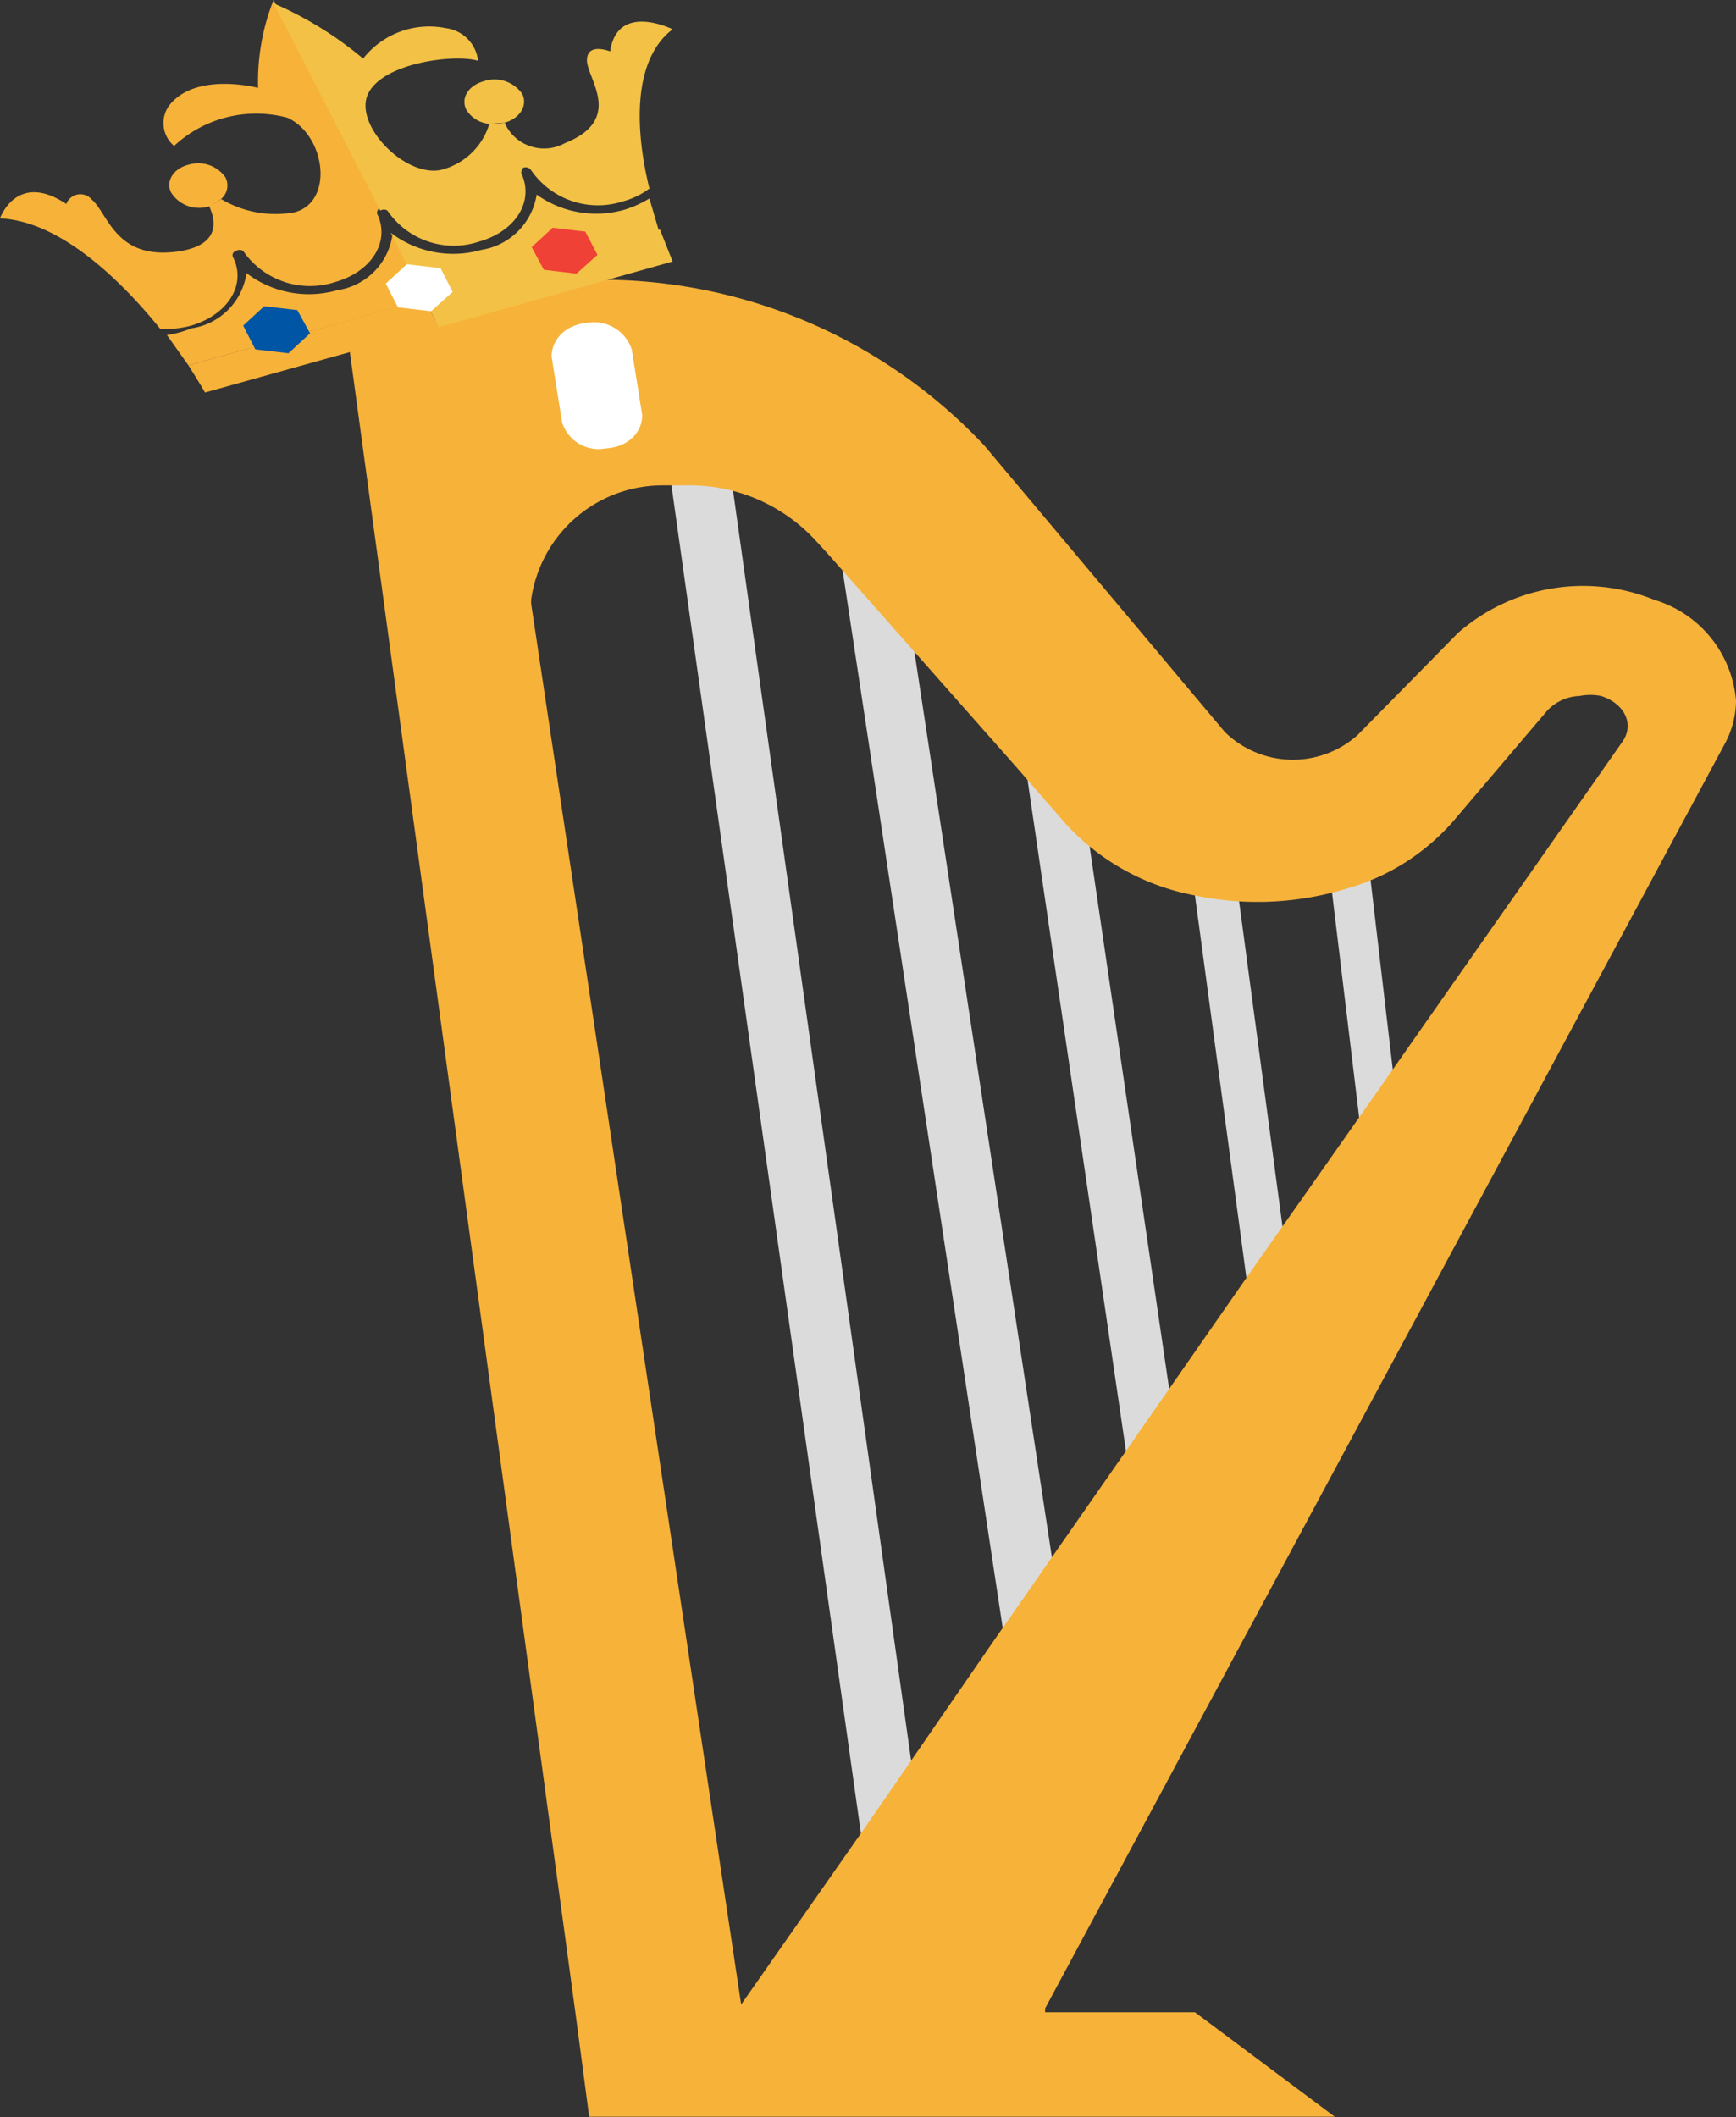 <svg id="Camada_1" data-name="Camada 1" xmlns="http://www.w3.org/2000/svg" viewBox="0 0 31.41 38.3">
  <rect x="0" y="0" width="31.41" height="38.3" fill="#333333" stroke="none"/>
  <defs>
    <style>
      .cls-1 {
        fill: #dbdbdb;
      }

      .cls-2 {
        fill: #f7b239;
      }

      .cls-3 {
        fill: #fff;
      }

      .cls-4 {
        fill: #f2c146;
      }

      .cls-5 {
        fill: #0055a4;
      }

      .cls-6 {
        fill: #ef4135;
      }
    </style>
  </defs>
  <title>royalcrown-logo</title>
  <g>
    <path class="cls-1" d="M18.37,35.55,14.67,9.23l1.08-.15,3.69,26.31v.07H18.9Z" transform="translate(-2.59 -0.94)"/>
    <path class="cls-1" d="M20.94,31.76,17.66,10.1l1.05-.17L22,31.6v.06l-.53,0Z" transform="translate(-2.59 -0.94)"/>
    <path class="cls-1" d="M23.18,28.67,20.94,13.4l.92-.18L24.1,28.49s0,.05,0,.07l-.47,0Z" transform="translate(-2.59 -0.94)"/>
    <polygon class="cls-1" points="22.75 24.59 21.54 15.6 22.3 15.41 23.5 24.4 22.75 24.59"/>
    <path class="cls-1" d="M27.32,22.3l-.69-5.72.7-.22L28,22.08a.38.38,0,0,1,0,.1l-.36,0Z" transform="translate(-2.59 -0.94)"/>
  </g>
  <path class="cls-2" d="M33.8,14.39a1.67,1.67,0,0,0,.2-.77,2.08,2.08,0,0,0-1.48-1.83,3.43,3.43,0,0,0-3.55.6l-1.82,1.85a1.76,1.76,0,0,1-2.4-.06L20.4,9a9.51,9.51,0,0,0-7-3H13.3l-.16,0a.68.68,0,0,1-.52.2.84.84,0,0,1-.29,0,.66.66,0,0,1-.52.2.73.73,0,0,1-.27,0,.69.69,0,0,1-.54.21.86.86,0,0,1-.34-.06A.59.59,0,0,1,10,6.8a.78.78,0,0,1-.43-.11c0,.24-.22.47-.64.47H8.9L13,37.34l.25,1.89H26.74l-2.53-1.89H21.5v-.07ZM20.55,30.65,18.24,34,16,37.2l-3.8-25.34h0v-.07a2.4,2.4,0,0,1,2.37-2.07H15a3.1,3.1,0,0,1,2.35,1l.22.24L21,14.84l.87,1a4.22,4.22,0,0,0,2.3,1.29,5.53,5.53,0,0,0,2.8-.12,4,4,0,0,0,1.91-1.21l1.7-2a.84.84,0,0,1,.59-.27,1,1,0,0,1,.39,0c.43.14.6.51.39.82L27.5,20.7,25.18,24h0l-2.31,3.32Z" transform="translate(-2.59 -0.94)"/>
  <path class="cls-3" d="M13.49,9.06a.69.69,0,0,1-.73-.48l-.19-1.19c0-.3.24-.57.64-.61a.72.72,0,0,1,.81.48l.19,1.19c0,.3-.24.57-.64.6Z" transform="translate(-2.59 -0.94)"/>
  <g>
    <path class="cls-2" d="M6.8,5.58a.08.08,0,0,1,.06-.1.12.12,0,0,1,.13,0,1.47,1.47,0,0,0,1.67.56c.66-.19,1-.74.75-1.24,0,0,0-.08.06-.1L7.54.94a4,4,0,0,0-.28,1.59s-1.13-.3-1.61.32a.54.54,0,0,0,.09.73,2.18,2.18,0,0,1,2.05-.51c.69.31.85,1.52.13,1.71a1.92,1.92,0,0,1-1.33-.24.52.52,0,0,1-.22.12c.15.32.16.7-.5.82-1.19.2-1.32-.68-1.62-.93a.27.27,0,0,0-.46.08c-.9-.6-1.2.26-1.2.26,1.09.05,2.18,1.11,2.9,2a1.81,1.81,0,0,0,.56-.06C6.72,6.63,7.06,6.08,6.8,5.58Z" transform="translate(-2.59 -0.94)"/>
    <path class="cls-2" d="M6,7.55c.19.3.3.49.3.49l4.23-1.18-.26-.51Z" transform="translate(-2.59 -0.94)"/>
    <path class="cls-2" d="M10.27,6.35,9.69,5.19a1.18,1.18,0,0,1-1,1,1.86,1.86,0,0,1-1.64-.31,1.18,1.18,0,0,1-1,1A1.79,1.79,0,0,1,5.61,7L6,7.55H6l4.26-1.19Z" transform="translate(-2.59 -0.94)"/>
    <path class="cls-2" d="M6.59,4.54a.32.32,0,0,0,.08-.39A.6.6,0,0,0,6,3.92c-.28.07-.42.31-.31.51a.6.6,0,0,0,.69.24h0" transform="translate(-2.59 -0.94)"/>
    <path class="cls-2" d="M6.37,4.67a.54.54,0,0,0,.22-.13" transform="translate(-2.59 -0.94)"/>
    <path class="cls-4" d="M10.53,6.86l4.23-1.19-.23-.58-4.29,1.2Z" transform="translate(-2.59 -0.94)"/>
    <path class="cls-4" d="M12.3,4.46a1.2,1.2,0,0,1-1,1,1.86,1.86,0,0,1-1.64-.31l.58,1.16,4.27-1.2h0l-.17-.58a2,2,0,0,1-.44.2A1.85,1.85,0,0,1,12.3,4.46Z" transform="translate(-2.59 -0.94)"/>
    <path class="cls-4" d="M14.76,1.47s-1-.5-1.13.4c0,0-.42-.17-.42.16s.68,1.07-.4,1.5a.78.78,0,0,1-1.09-.37.62.62,0,0,1-.27,0,1.22,1.22,0,0,1-.8.83C10,4.23,9,3.24,9.24,2.66s1.57-.75,2-.62a.67.67,0,0,0-.58-.59A1.52,1.52,0,0,0,9.16,2a6.6,6.6,0,0,0-1.62-1L9.47,4.75a.12.12,0,0,1,.13,0,1.45,1.45,0,0,0,1.66.56c.67-.19,1-.74.76-1.24,0,0,0-.08.05-.1a.12.12,0,0,1,.13.05,1.47,1.47,0,0,0,1.67.56,1.38,1.38,0,0,0,.47-.23C14.1,3.38,14,2.05,14.76,1.47Z" transform="translate(-2.59 -0.94)"/>
    <path class="cls-4" d="M11.72,3.16h0c.28-.08.42-.31.32-.52a.61.61,0,0,0-.7-.23c-.28.08-.42.31-.31.52a.54.54,0,0,0,.41.25" transform="translate(-2.59 -0.94)"/>
    <path class="cls-4" d="M11.45,3.18a.63.63,0,0,0,.27,0" transform="translate(-2.59 -0.94)"/>
  </g>
  <polygon class="cls-5" points="5.61 6.03 5.22 6.39 4.62 6.32 4.4 5.89 4.78 5.54 5.38 5.61 5.61 6.03"/>
  <polygon class="cls-6" points="10.81 4.61 10.43 4.95 9.84 4.88 9.62 4.47 10 4.12 10.59 4.19 10.81 4.61"/>
  <polygon class="cls-3" points="8.19 5.28 7.8 5.63 7.2 5.56 6.98 5.13 7.36 4.78 7.97 4.85 8.19 5.28"/>
</svg>
